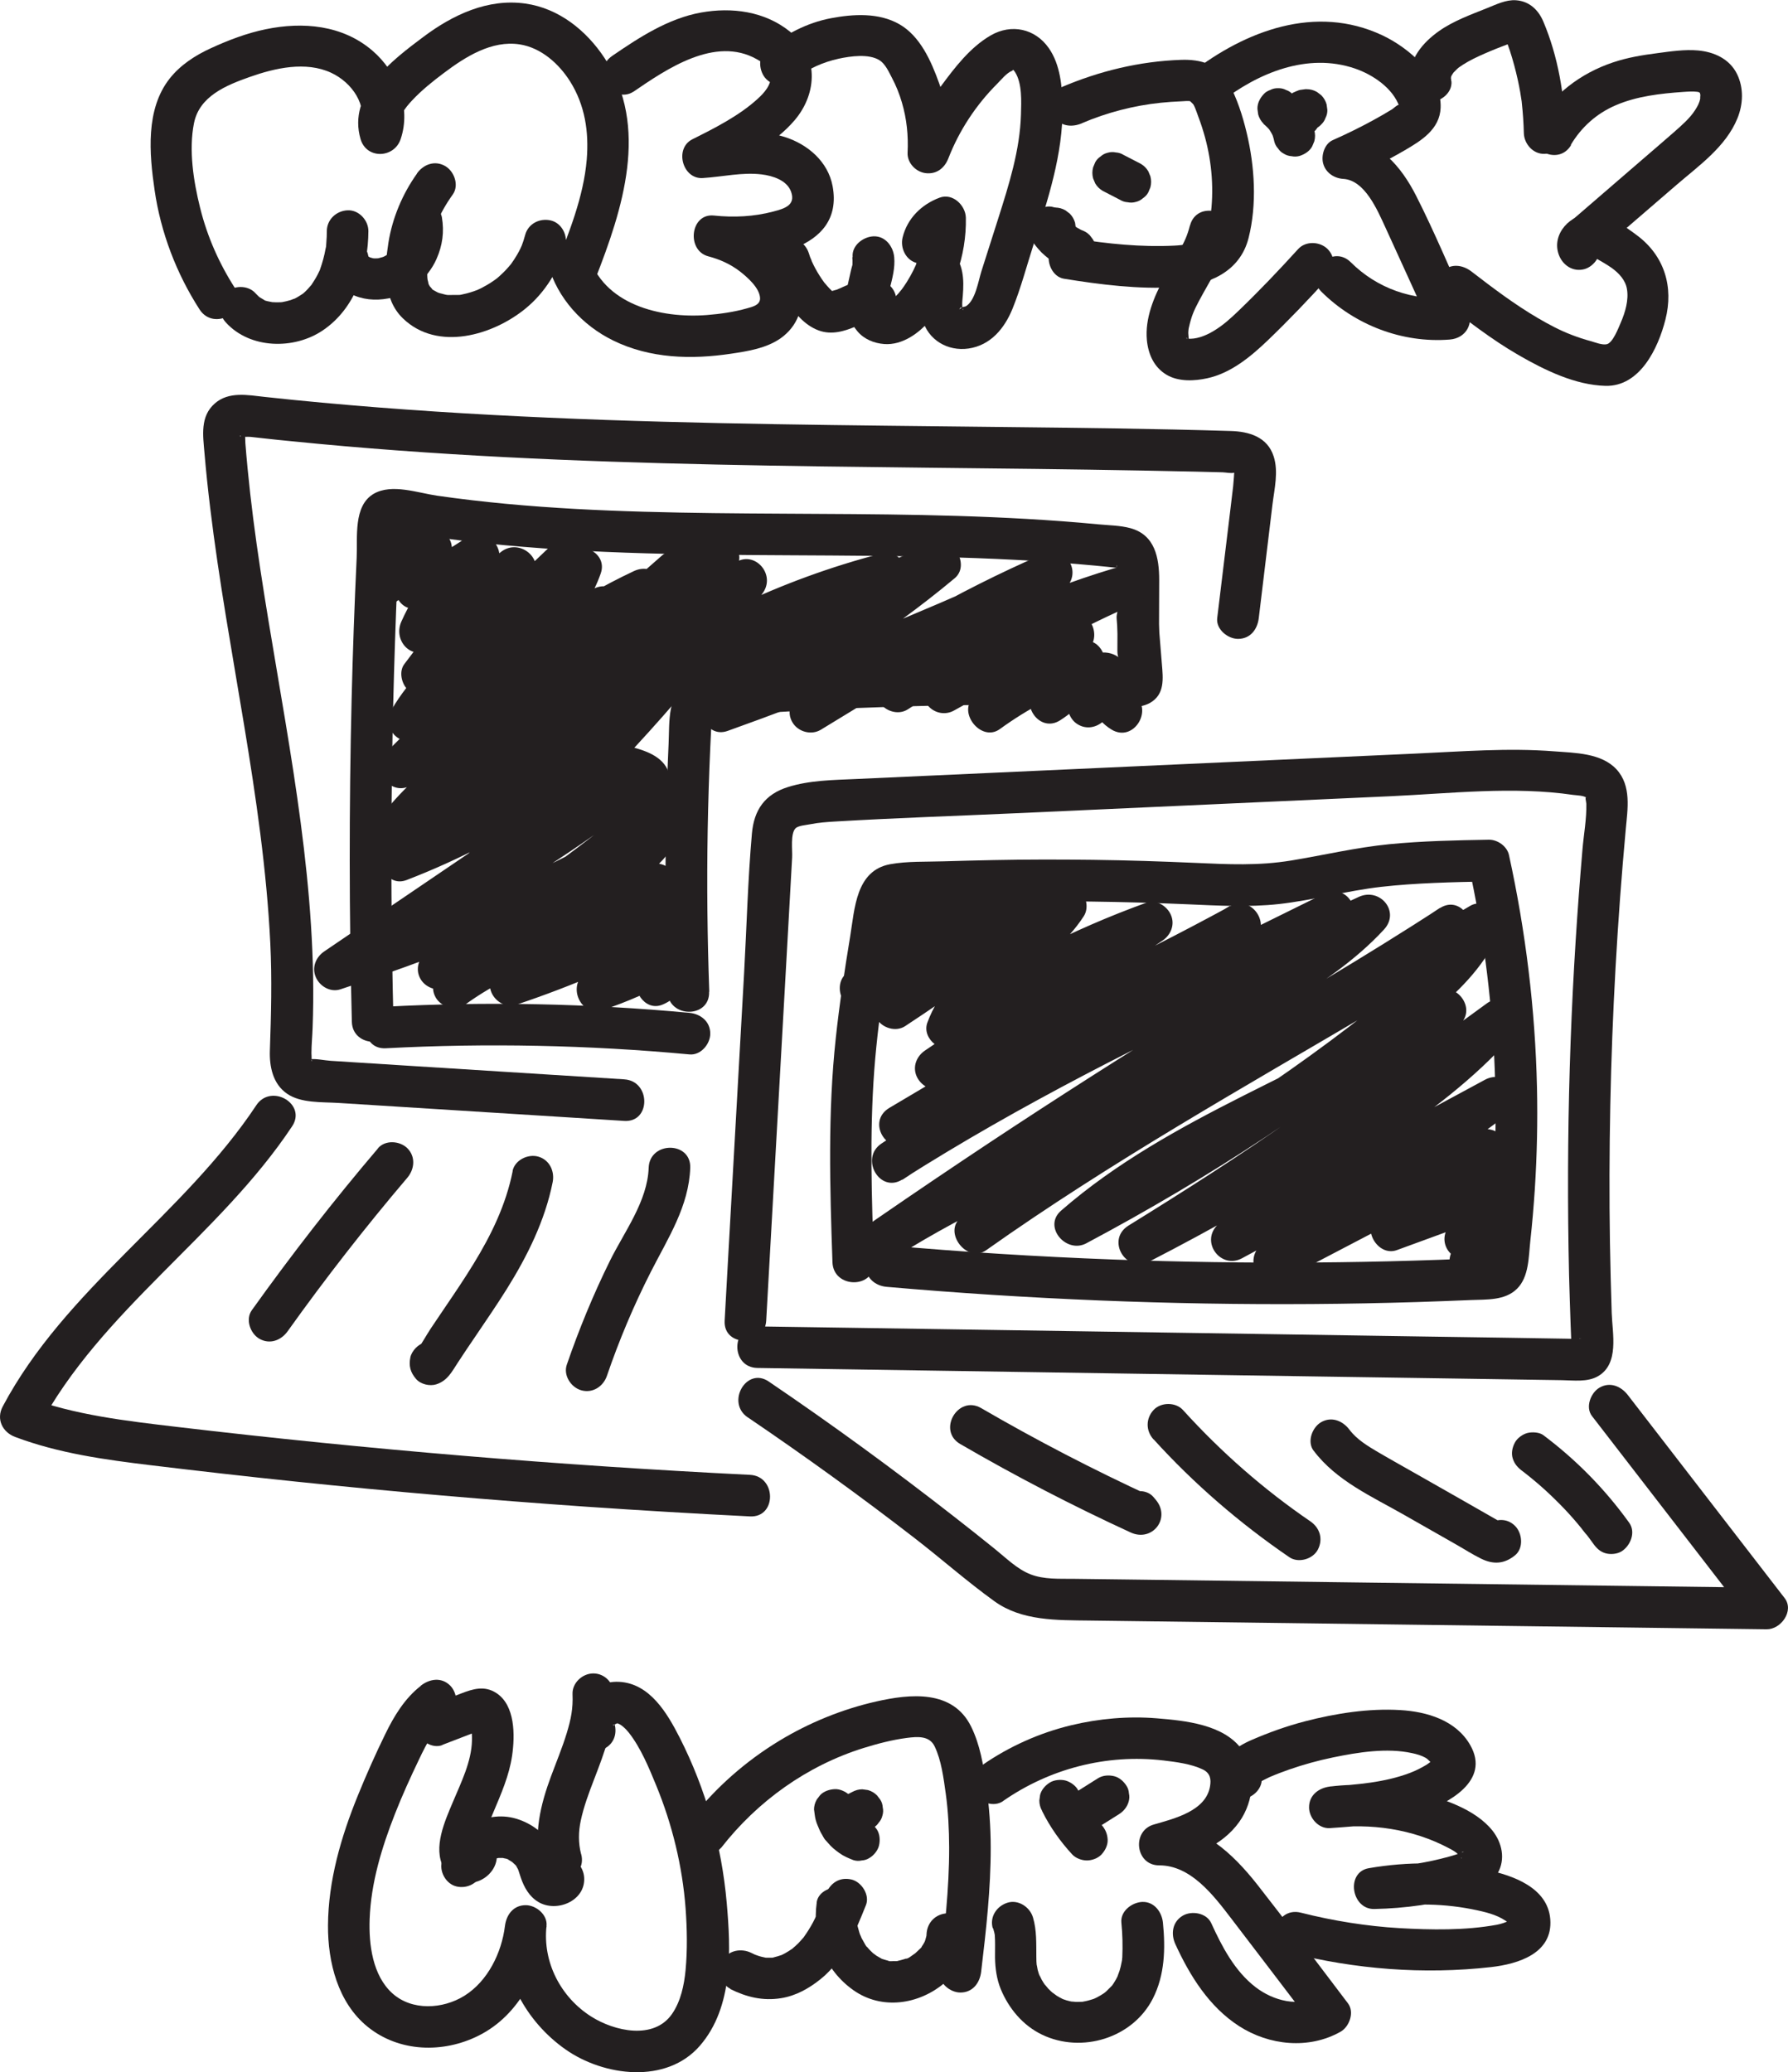 <?xml version="1.0" encoding="UTF-8"?><svg id="a" xmlns="http://www.w3.org/2000/svg" viewBox="0 0 215.11 249.29"><defs><style>.b{fill:#231f20;}</style></defs><path class="b" d="M75.13,129.85l-25.89-1.63-6.47-.41-2.99-.19c-.76-.05-1.74-.28-2.48-.19,.41-.05,.15,.59,.19-.06,.01-.21-.02-.45-.02-.68,0-1.01,.11-2.03,.14-3.04,.08-2.05,.09-4.11,.06-6.16-.29-16.52-3.89-32.73-6.35-49-.61-4.02-1.14-8.05-1.53-12.1-.1-1.03-.19-2.05-.27-3.08,0-.13-.03-1.35-.09-1.37,.02,0-.42,.42-.42,.43-.07,.33-.31-.07,.04,.11,.21,.12,.84,.05,1.1,.08,.57,.06,1.15,.13,1.72,.19,1.06,.12,2.13,.23,3.19,.33,8.51,.86,17.05,1.47,25.59,1.91,17.02,.88,34.06,1.09,51.1,1.28,8.57,.09,17.13,.18,25.7,.34,2.14,.04,4.28,.08,6.42,.13,1.07,.03,2.14,.05,3.21,.08,.39,.01,1.05,.16,1.42,.04-.15,.05,.25,0,.25,0,.02-.03-.17-.52-.27-.48,.07-.02-.1,1.95-.12,2.1l-.38,3.18-.77,6.35-.77,6.35c-.16,1.34,1.27,2.5,2.5,2.5,1.49,0,2.34-1.15,2.5-2.5l1.65-13.68c.23-1.88,.74-3.93,.14-5.78-.75-2.34-2.96-2.99-5.18-3.05-9.14-.28-18.28-.38-27.42-.48-18.19-.21-36.4-.32-54.58-1.12-9.12-.4-18.23-.97-27.32-1.81-2.29-.21-4.59-.44-6.88-.69-2.02-.22-4.33-.69-6.01,.79-1.78,1.56-1.42,3.84-1.24,5.95s.42,4.43,.69,6.63c2.11,17.49,6.36,34.72,7.23,52.35,.21,4.31,.1,8.58-.05,12.89-.07,1.94,.35,4.02,2.04,5.2s4.21,1,6.25,1.13l27.38,1.72,6.97,.44c3.21,.2,3.2-4.8,0-5h0Z"/><path class="b" d="M92.18,158.88l2.51-44.78,.61-10.95c.05-.88-.23-2.86,.41-3.5,.34-.34,1.3-.39,1.77-.49,1-.2,2.01-.27,3.02-.33,7.28-.43,14.57-.67,21.85-1l44.92-2.04c7.24-.33,14.78-1.22,21.99-.16,.44,.06,1.34,.06,1.65,.38-.3-.3-.07,.45-.06,.69,.04,1.82-.32,3.72-.47,5.53-.31,3.61-.58,7.22-.81,10.83-.52,8.21-.82,16.44-.9,24.66-.04,4.2-.03,8.39,.04,12.59,.03,2.06,.08,4.11,.15,6.17,.03,.99,.06,1.97,.1,2.96,.02,.49,.04,.99,.06,1.48,.01,.33,.03,.66,.04,.99-.01,.45,0,.46,.05,.04l.9-.9,.27,.02c-.29,0-.58,0-.87,0-.33,0-.67-.01-1-.02l-2.49-.04-4.99-.08-9.48-.14-19.46-.3-38.92-.59-21.95-.33c-3.22-.05-3.22,4.95,0,5l67.6,1.03,16.71,.25,8.48,.13,3.99,.06c1.4,.02,3.07,.26,4.34-.47,2.6-1.49,1.74-5.14,1.66-7.61-.09-2.8-.16-5.59-.21-8.39-.09-5.51-.07-11.03,.04-16.54,.22-11.1,.85-22.2,1.86-33.26,.22-2.43,.71-5.23-1.11-7.21s-5.02-1.98-7.47-2.17c-5.56-.44-11.18,.02-16.74,.27l-67.37,3.06c-2.69,.12-5.5,.15-8.09,.96-2.79,.87-4.1,2.75-4.35,5.6-.49,5.58-.63,11.21-.94,16.8l-1.87,33.34-.47,8.46c-.18,3.21,4.82,3.2,5,0h0Z"/><path class="b" d="M89.96,170.51c6.85,4.65,13.56,9.49,20.11,14.56,3.21,2.48,6.28,5.2,9.57,7.57s7.47,2.27,11.49,2.32l52.03,.67,29.38,.38c1.72,.02,3.35-2.22,2.16-3.76l-18.85-24.41c-.82-1.07-2.15-1.64-3.42-.9-1.05,.61-1.73,2.35-.9,3.42l18.85,24.41,2.16-3.76-51.29-.66-25.64-.33-6.47-.08c-1.7-.02-3.54,.09-5.16-.54s-2.97-1.99-4.3-3.06c-1.6-1.29-3.21-2.57-4.83-3.83-7.27-5.68-14.73-11.13-22.37-16.31-2.67-1.81-5.17,2.52-2.52,4.32h0Z"/><path class="b" d="M28.3,34.71c-1.94-3.01-3.37-6.25-4.23-9.73-.79-3.17-1.38-6.93-.73-10.17s3.87-4.55,6.7-5.55c3.03-1.07,6.74-1.93,9.81-.5,2.48,1.16,4.44,3.9,3.51,6.65h4.82c-.38-1.29,.56-2.43,1.4-3.33,1.15-1.23,2.5-2.31,3.85-3.32,2.55-1.92,5.73-3.94,9.09-3.42,2.58,.4,4.72,2.32,6.07,4.46,1.79,2.86,2.27,6.06,2,9.38-.38,4.53-2.17,8.89-3.81,13.08-.49,1.26,.54,2.74,1.75,3.08,1.42,.39,2.58-.48,3.08-1.75,3.29-8.39,6.57-18.35,1.12-26.61-2.19-3.32-5.5-5.98-9.52-6.55-4.53-.64-8.73,1.35-12.28,4.01-3.78,2.83-9.14,6.87-7.55,12.3,.72,2.44,4.04,2.31,4.82,0,1.3-3.85-.41-8.08-3.4-10.65-3.59-3.08-8.35-3.5-12.84-2.57-2.28,.47-4.48,1.31-6.59,2.28-1.88,.86-3.66,2.01-4.95,3.64-2.93,3.7-2.46,9.06-1.82,13.44,.74,5.09,2.62,10.02,5.41,14.35,1.74,2.7,6.07,.19,4.32-2.52h0Z"/><path class="b" d="M27.17,38.79c2.91,3.21,8.23,3.3,11.69,.94,3.88-2.64,5.44-7.4,5.46-11.93,0-1.31-1.15-2.56-2.5-2.5s-2.49,1.1-2.5,2.5c0,.46-.02,.93-.06,1.39-.02,.19-.01,.41-.06,.6,.16-.61,0,.01-.03,.13-.15,.86-.38,1.68-.67,2.5-.21,.62,.23-.46-.05,.13-.08,.18-.17,.36-.26,.53-.21,.41-.46,.78-.71,1.17-.28,.43,.29-.31-.09,.11-.13,.15-.26,.29-.39,.44s-.28,.28-.42,.41c-.09,.08-.18,.16-.28,.24,.26-.2,.31-.24,.16-.13-.32,.2-.62,.41-.96,.58l-.16,.08c-.25,.11-.21,.1,.12-.05-.12,0-.37,.14-.49,.17-.36,.11-.72,.19-1.09,.26-.19,.03-.11,.02,.24-.03-.11,.01-.23,.02-.34,.03-.17,.01-.34,.01-.51,.01s-.34-.02-.51-.02c-.54-.02,.48,.11,0,0-.12-.03-1.1-.18-1.12-.32,.02,.08,.51,.25,0-.03-.15-.08-.28-.17-.43-.26-.45-.25,.32,.32-.02-.01-.16-.16-.33-.31-.48-.48-.88-.97-2.65-.96-3.54,0-.95,1.04-.94,2.5,0,3.54h0Z"/><path class="b" d="M39.48,31.96c.22,1.44,1.38,2.74,2.65,3.37,1.46,.73,3,.87,4.59,.57,2.48-.47,4.78-2.44,5.79-4.73,.73-1.65,.95-3.27,.65-5.05-.1-.58-.66-1.21-1.15-1.49-.54-.31-1.33-.45-1.93-.25-1.4,.45-1.98,1.69-1.75,3.08,.01,.08,.03,.16,.04,.24l-.09-.66c.05,.44,.05,.88,0,1.32l.09-.66c-.04,.32-.11,.63-.2,.94-.04,.14-.09,.27-.14,.4-.07,.18-.03,.08,.14-.32-.03,.07-.07,.15-.1,.22-.14,.29-.32,.56-.5,.84-.23,.36,.4-.46,.1-.12-.11,.12-.21,.25-.32,.36-.2,.21-.41,.39-.63,.57,.61-.53,.19-.15,.02-.04-.14,.09-.27,.17-.42,.25-.1,.06-.22,.1-.32,.16,.41-.17,.5-.21,.26-.11-.08,.03-.15,.06-.23,.08-.31,.1-.62,.17-.94,.21l.66-.09c-.4,.05-.79,.05-1.18,0l.66,.09c-.28-.04-.54-.12-.81-.2-.4-.12,.61,.31,.06,.01-.12-.06-.22-.15-.34-.21-.16-.11-.06-.04,.28,.22-.06-.05-.11-.1-.16-.15-.05-.05-.1-.11-.15-.16,.26,.35,.34,.45,.23,.29-.03-.05-.06-.09-.08-.14-.11-.23-.07-.13,.12,.3-.02-.14-.08-.29-.1-.44-.09-.58-.67-1.21-1.15-1.49-.54-.31-1.33-.45-1.93-.25s-1.19,.57-1.49,1.15c-.33,.63-.36,1.22-.25,1.93h0Z"/><path class="b" d="M50.17,20.88c-1.75,2.45-2.97,5.35-3.44,8.32s-.7,6.74,1.74,9.1c4.17,4.03,10.86,2.03,14.79-1.21,2.31-1.9,3.99-4.6,4.75-7.49,.33-1.26-.42-2.77-1.75-3.08s-2.72,.39-3.08,1.75c-.12,.46-.27,.91-.44,1.36,.14-.37-.07,.16-.13,.27-.12,.25-.25,.49-.39,.73-.24,.41-.5,.81-.78,1.19-.17,.23,0,0,.03-.04-.1,.12-.2,.24-.31,.36-.18,.21-.37,.41-.57,.61-.17,.17-.34,.33-.52,.49-.09,.08-.18,.16-.27,.23,0,0-.31,.26-.12,.1s-.11,.08-.13,.09c-.1,.07-.19,.14-.29,.2-.23,.16-.46,.3-.7,.44-.41,.24-.83,.46-1.27,.65,.36-.16-.17,.05-.29,.09-.26,.09-.53,.17-.79,.24-.23,.06-.45,.11-.68,.16-.11,.02-.21,.04-.32,.06,.05,0,.4-.01,.12-.02-.48-.01-.96,.02-1.44,.01-.11,0-.48-.08,0,.01-.11-.02-.22-.03-.32-.06-.21-.05-.42-.1-.63-.16-.1-.03-.2-.07-.3-.1,.03,.01,.36,.18,.11,.05-.22-.11-.42-.23-.64-.35-.37-.21,.13,.2-.13-.12-.12-.15-.36-.47-.14-.12-.11-.17-.24-.35-.31-.55,.08,.22-.11-.57-.09-.43-.05-.3-.05-1.05-.04-1.52,0-.29,.02-.57,.05-.86,.01-.14,.02-.28,.04-.43,0-.05,.06-.44,.02-.19,.4-2.78,1.35-5.01,2.96-7.26,.79-1.1,.19-2.78-.9-3.42-1.26-.73-2.63-.21-3.42,.9h0Z"/><path class="b" d="M76.17,11.06c4.03-2.76,9.86-6.76,14.87-3.94,.73,.41,1.64,1.01,1.7,1.92,.08,1.17-.81,2.15-1.61,2.87-2.23,2.03-5.16,3.51-7.84,4.85-2.18,1.1-1.19,4.82,1.26,4.66s4.74-.72,7.07-.44c1.32,.16,3.05,.69,3.55,2.08,.59,1.64-.81,2.04-2.14,2.39-2.35,.62-4.74,.73-7.15,.48-2.84-.29-3.33,4.21-.66,4.91,1.37,.36,2.65,.93,3.78,1.8,.88,.68,2.39,1.99,2.44,3.22,.04,.83-.9,1.05-1.59,1.24-1.55,.44-3.19,.67-4.8,.8-5.57,.43-12.55-1.23-14.28-7.34-.88-3.09-5.7-1.78-4.82,1.33,1.13,4,4.12,7.27,7.83,9.08,4.44,2.17,9.38,2.3,14.19,1.58,2.02-.3,4.23-.65,5.94-1.85,2.02-1.42,2.93-3.77,2.35-6.18-1.05-4.35-5.63-7.43-9.71-8.51l-.66,4.91c5.57,.57,15.74-.66,14.28-8.52-.55-2.96-2.99-5.04-5.76-5.92-3.23-1.03-6.57-.29-9.85-.08l1.26,4.66c3.37-1.69,7.34-3.7,9.81-6.63,2.76-3.28,2.85-7.85-.62-10.65-3.02-2.42-6.95-2.94-10.68-2.27-3.94,.71-7.43,2.99-10.67,5.21-1.11,.76-1.61,2.2-.9,3.42,.65,1.1,2.3,1.66,3.42,.9h0Z"/><path class="b" d="M95.72,9.47c1.5-1.21,3.31-2,5.19-2.41,1.39-.3,3.63-.63,4.92,.2,.69,.45,1.11,1.4,1.48,2.11,.5,.94,.89,1.92,1.19,2.94,.59,1.99,.79,3.99,.69,6.06-.06,1.23,1,2.32,2.17,2.46,1.31,.16,2.28-.6,2.74-1.79,1.3-3.34,3.32-6.41,5.85-8.94,.5-.5,1.14-1.32,1.82-1.59,.02,0,.17-.13,.12-.13,0,0,.16,.18,.24,.31,.86,1.38,.74,3.52,.7,5.07-.12,4.3-1.45,8.47-2.74,12.54-.67,2.12-1.35,4.23-2.02,6.34-.37,1.16-.72,3.54-1.89,4.22-.02,0-.43,.1-.47,.14-.59,.49-.07-.08-.12-.01,.05-.07,.36,.25,.28,.3-.04,.03-.09-.3-.1-.44-.03-.41,.02-.83,.06-1.24,.17-2.06,.08-3.81-1.31-5.47-.87-1.04-2.64-.9-3.54,0-1.03,1.03-.87,2.5,0,3.54-.2-.24-.05,.16-.05,.22,.02,.47-.04,.94-.07,1.4-.09,1.03-.15,2.08,.11,3.1,.66,2.5,3.05,3.89,5.55,3.53,2.66-.39,4.33-2.42,5.29-4.78,1.01-2.49,1.7-5.13,2.52-7.69,1.72-5.38,3.57-10.9,3.5-16.61-.03-2.36-.25-5.06-1.65-7.06-1.64-2.35-4.5-2.97-6.99-1.53s-4.35,3.9-5.97,6.09-2.94,4.77-3.95,7.39l4.91,.66c.14-2.83-.24-5.73-1.2-8.4s-2.28-5.65-4.77-7.08-5.58-1.23-8.23-.73c-2.91,.55-5.52,1.94-7.8,3.78-1.05,.85-.88,2.65,0,3.54,1.04,1.04,2.48,.85,3.54,0h0Z"/><path class="b" d="M102.54,30.95c.02,.26,.04,.52,.02,.78,0,.11-.01,.22-.03,.33,0-.05,.08-.38,0-.11-.15,.5-.25,1.04-.37,1.55-.24,.98-.43,2.01-.33,3.02,.13,1.25,.49,2.34,1.31,3.32s2.03,1.46,3.25,1.55c2.18,.16,4.25-1.34,5.55-2.95,1.37-1.69,2.4-3.51,3.16-5.55s1.15-4.44,1.1-6.7c-.04-1.5-1.59-3-3.16-2.41-2.17,.81-3.89,2.49-4.45,4.79-.31,1.27,.4,2.77,1.75,3.08s2.74-.39,3.08-1.75c.03-.14,.09-.28,.12-.43,.06-.27-.25,.41,0,.03,.08-.12,.16-.25,.22-.38,.13-.27-.39,.4-.01,.01,.08-.09,.16-.17,.25-.25,.07-.07,.44-.29,.15-.14-.33,.17,.12-.06,.19-.1,.14-.08,.65-.26,.05-.04l-3.16-2.41c.01,.55,0,1.1-.04,1.64-.01,.2,0,.42-.06,.61,.17-.63-.04,.22-.06,.35-.17,.94-.43,1.87-.76,2.77-.05,.13-.1,.26-.15,.38,.12-.28,.13-.29,.01-.03-.09,.19-.17,.37-.26,.56-.24,.49-.51,.97-.8,1.43-.11,.17-.22,.35-.34,.52-.06,.09-.58,.8-.22,.32-.28,.36-.58,.71-.91,1.02-.06,.06-.62,.48-.34,.3s-.33,.18-.38,.22c-.25,.12-.22,.12,.1-.02-.11,.04-.22,.08-.34,.11-.22,.05-.23,.06,0,.02,.22-.02,.22-.02,0,0-.28-.01-.23,0,.16,.04-.26-.08-.22-.05,.11,.08-.1-.05-.2-.11-.29-.18,.27,.22,.34,.26,.21,.13-.13-.14-.08-.07,.15,.21-.06-.09-.11-.18-.16-.27,.14,.36,.16,.41,.07,.16-.03-.1-.06-.21-.08-.31-.15-.5,0,.54,0,0,0-.22,0-.45,0-.67,0-.49-.11,.55,.02-.1,.05-.26,.11-.52,.18-.78,.31-1.23,.65-2.49,.53-3.77s-1.06-2.56-2.5-2.5c-1.25,.06-2.63,1.11-2.5,2.5h0Z"/><path class="b" d="M106.02,33.8c-1.55-.42-2.97,0-4.38,.62-.24,.1-.47,.21-.71,.32-.11,.05-.22,.09-.32,.14,.63-.33,.26-.11,.08-.04-.23,.08-.48,.12-.71,.21-.27,.11,.63-.02,.22-.03-.1,0-.29-.03-.38,0,.14-.03,.63,.13,.22,0-.25-.08,.48,.24,.1,.02-.45-.25,.33,.33-.01,0-.12-.12-.24-.23-.35-.35-.2-.21-.39-.44-.58-.66-.4-.46,.31,.44-.05-.06-.1-.15-.21-.29-.31-.44-.35-.52-.67-1.06-.95-1.62-.07-.13-.13-.27-.19-.4-.05-.11-.1-.22-.15-.33l.11,.27c.01-.08-.16-.42-.19-.5-.06-.17-.12-.34-.17-.51-.4-1.24-1.75-2.17-3.08-1.75-1.24,.4-2.18,1.74-1.75,3.08,.48,1.5,1.15,2.97,2.04,4.28,1.02,1.5,2.22,3.05,3.97,3.7,1.59,.59,3.17,.09,4.64-.55,.26-.11,.52-.23,.78-.35,.4-.18-.43,.16-.14,.06,.13-.05,.26-.1,.39-.15s.26-.08,.39-.12c.1-.03,.6-.12,.12-.04s.03,.04,.12,.02c.2,0,.09,0-.34-.06,.09,.02,.17,.04,.26,.06,1.26,.34,2.77-.42,3.08-1.75s-.39-2.71-1.75-3.08h0Z"/><path class="b" d="M130.17,14.82c2.99-1.28,6.26-2.13,9.5-2.46,.81-.08,1.62-.14,2.43-.17,.37-.01,.81-.08,1.18,0,.48,.09,.02-.02,0-.05,.43,.47,.67,1.32,.89,1.91,.31,.81,.57,1.63,.8,2.46,.85,3.12,1.1,6.45,.64,9.66-.09,.61-.18,1.31-.45,1.86-.18,.36-.44,.58-.75,.76-.88,.54-2.06,.71-3.14,.76-3.96,.2-8.04-.22-11.95-.85-1.33-.21-2.69,.34-3.08,1.75-.33,1.19,.41,2.86,1.75,3.08,4.39,.71,8.98,1.29,13.43,1.02,3.89-.23,7.74-1.77,8.79-5.91,1.03-4.06,.74-8.65-.23-12.68-.49-2.05-1.18-4.22-2.22-6.06-1.23-2.18-3.28-2.78-5.66-2.7-5.02,.17-9.85,1.35-14.45,3.31-1.24,.53-1.52,2.36-.9,3.42,.75,1.28,2.17,1.43,3.42,.9h0Z"/><path class="b" d="M132.66,22.96l2.07,1.07c.29,.18,.6,.28,.93,.3,.33,.07,.66,.06,1-.04,.33-.08,.61-.23,.85-.45,.27-.18,.49-.41,.64-.7l.25-.6c.12-.44,.12-.89,0-1.33l-.25-.6c-.22-.38-.52-.67-.9-.9l-2.07-1.07c-.29-.18-.6-.28-.93-.3-.33-.07-.66-.06-1,.04-.33,.08-.61,.23-.85,.45-.27,.18-.49,.41-.64,.7l-.25,.6c-.12,.44-.12,.89,0,1.33l.25,.6c.22,.38,.52,.67,.9,.9h0Z"/><path class="b" d="M126.93,24.97h-.35c-.34-.01-.67,.06-.96,.22-.31,.1-.58,.27-.8,.52-.24,.23-.42,.49-.52,.8-.16,.3-.23,.62-.22,.96l.09,.66c.12,.42,.33,.79,.64,1.1l.51,.39c.39,.23,.81,.34,1.26,.34h.35c.34,.01,.67-.06,.96-.22,.31-.1,.58-.27,.8-.52,.24-.23,.42-.49,.52-.8,.16-.3,.23-.62,.22-.96l-.09-.66c-.12-.42-.33-.79-.64-1.1l-.51-.39c-.39-.23-.81-.34-1.26-.34h0Z"/><path class="b" d="M123.93,28.61c.29,.48,.64,.94,1.01,1.37,.24,.28,.5,.54,.79,.78,.43,.36,.88,.71,1.37,1s1.02,.51,1.55,.71c.33,.1,.66,.12,1,.04,.33-.02,.64-.11,.93-.3,.29-.16,.53-.37,.7-.64,.22-.24,.37-.52,.45-.85,.15-.64,.11-1.36-.25-1.93l-.39-.51c-.31-.31-.68-.52-1.1-.64-.06-.02-.12-.05-.19-.08l.6,.25c-.51-.22-.99-.5-1.43-.84l.51,.39c-.44-.34-.83-.73-1.17-1.17l.39,.51c-.15-.2-.3-.41-.43-.62-.33-.54-.88-.98-1.49-1.15-.33-.1-.66-.12-1-.04-.33,.02-.64,.11-.93,.3-.53,.34-1,.86-1.15,1.49s-.1,1.34,.25,1.93h0Z"/><path class="b" d="M146.85,12.28c4.53-3.52,10.45-5.98,16.15-4.04,2.15,.73,4.6,2.37,5.36,4.61-.11-.33,.21-.25-.1-.23-.18,0-.61,.42-.77,.52-.72,.44-1.45,.87-2.19,1.27-1.62,.89-3.27,1.7-4.96,2.45-1,.44-1.42,1.85-1.15,2.82,.3,1.1,1.31,1.77,2.41,1.84,2.61,.15,4.12,3.78,5.07,5.83,1.88,4.08,3.72,8.17,5.58,12.25l2.16-3.76c-4.44,.35-8.73-1.13-11.9-4.29-2.28-2.27-5.82,1.26-3.54,3.54,4.04,4.02,9.74,6.21,15.44,5.76,2-.16,2.97-1.98,2.16-3.76-2.05-4.5-3.95-9.11-6.19-13.52-1.8-3.55-4.53-6.79-8.78-7.03l1.26,4.66c2.11-.93,4.17-1.97,6.16-3.13s4.19-2.52,4.3-5.1c.16-3.85-3.88-7.26-7.05-8.74-7.98-3.73-16.42-.55-22.96,4.53-1.07,.83-.87,2.66,0,3.54,1.05,1.05,2.47,.83,3.54,0h0Z"/><path class="b" d="M143.16,27.12c-.34,1.29-.61,1.84-1.27,3.06-.59,1.1-1.25,2.16-1.84,3.26-1.22,2.26-2.32,4.87-2.07,7.49,.17,1.7,.85,3.25,2.37,4.16,1.44,.85,3.35,.76,4.92,.41,2.83-.62,5.21-2.6,7.25-4.55,2.49-2.39,4.88-4.89,7.2-7.45,.91-1,.99-2.55,0-3.54-.92-.92-2.63-1-3.54,0-2.29,2.52-4.64,4.99-7.09,7.35-1.04,1-1.9,1.79-3.07,2.5-1.04,.63-2.19,1.03-3.14,.93-.28-.03-.14-.2,.03,.05,.28,.43,.13,.2,.05-.16,.1,.46,0-.44,0-.56,0-.17,.02-.35,.04-.52-.04,.24-.03,.21,.02-.1,.32-1.42,.59-2.04,1.23-3.25,1.35-2.54,2.98-4.93,3.74-7.75,.83-3.11-3.99-4.44-4.82-1.33h0Z"/><path class="b" d="M152,14.9c.33,.27,.63,.57,.89,.91l-.39-.51c.29,.38,.53,.79,.72,1.23l-.25-.6c.15,.35,.26,.71,.33,1.07,.08,.33,.23,.61,.45,.85,.18,.27,.41,.49,.7,.64,.29,.18,.6,.28,.93,.3,.33,.07,.66,.06,1-.04,.6-.2,1.19-.57,1.49-1.15l.25-.6c.12-.44,.12-.89,0-1.33-.06-.32-.15-.63-.27-.93-.19-.49-.4-.99-.67-1.45s-.59-.86-.93-1.25c-.22-.25-.46-.48-.72-.69-.23-.24-.49-.42-.8-.52-.3-.16-.62-.23-.96-.22-.34-.01-.67,.06-.96,.22-.31,.1-.58,.27-.8,.52-.44,.48-.76,1.1-.73,1.77l.09,.66c.12,.42,.33,.79,.64,1.1h0Z"/><path class="b" d="M159.01,13.9s0-.09,0-.13l-.09,.66c0-.05,.02-.11,.04-.16l-.25,.6c.02-.05,.05-.1,.08-.14l-.39,.51s.08-.09,.13-.13l-.51,.39s.09-.06,.14-.08l-.6,.25s.1-.04,.16-.04l-.66,.09s.09,0,.13,0c.34,.01,.67-.06,.96-.22,.31-.1,.58-.27,.8-.52,.24-.23,.42-.49,.52-.8,.16-.3,.23-.62,.22-.96l-.09-.66c-.12-.42-.33-.79-.64-1.1l-.51-.39c-.39-.23-.81-.34-1.26-.34-.03,0-.05,0-.08,0h-.06l-.66,.09s-.09,.02-.14,.04c-.22,.09-.45,.17-.66,.28-.02,.01-.04,.02-.06,.03-.2,.13-.38,.28-.56,.43-.02,.02-.04,.03-.05,.05s-.03,.04-.05,.05c-.15,.18-.3,.36-.43,.56-.01,.02-.03,.04-.04,.06-.11,.21-.19,.43-.28,.65-.02,.04-.03,.09-.04,.14-.03,.22-.09,.48-.09,.73,0,.03,0,.05,0,.08-.01,.34,.06,.67,.22,.96,.1,.31,.27,.58,.52,.8,.23,.24,.49,.42,.8,.52,.3,.16,.62,.23,.96,.22l.66-.09c.42-.12,.79-.33,1.1-.64l.39-.51c.23-.39,.34-.81,.34-1.26h0Z"/><path class="b" d="M174.59,9.74c-.01-.12-.02-.25-.02-.37,.02-.29,0-.24-.04,.13-.04-.05,.11-.49,.14-.51-.14,.32-.15,.36-.03,.11l.09-.16c.06-.1,.13-.21,.2-.3-.2,.26-.22,.28-.04,.07,.14-.13,.27-.28,.41-.41,.1-.09,.19-.17,.3-.26-.22,.17-.26,.19-.11,.09,.36-.25,.72-.49,1.1-.7,.84-.48,1.98-.97,2.69-1.27,.25-.11,.97-.4,1.42-.57,.29-.11,.58-.22,.87-.33,.16-.06,.69-.15,.8-.28-.31,.05-.61,0-.9-.17l-.51-.5c.07,.11,.13,.22,.19,.34-.13-.32-.14-.32-.01,0,.16,.49,.35,.96,.51,1.45,.37,1.14,.68,2.29,.94,3.46,.11,.5,.21,1,.3,1.51,.06,.34,.11,.67,.16,1.01,.12,.83-.05-.48,.04,.35,.13,1.19,.21,2.38,.24,3.58,.03,1.31,1.13,2.56,2.5,2.5s2.53-1.1,2.5-2.5c-.09-4.52-.88-9.22-2.65-13.4-.6-1.43-1.7-2.47-3.31-2.58-1.2-.08-2.39,.52-3.47,.95-1.94,.78-4.03,1.53-5.75,2.74-1.98,1.39-3.76,3.46-3.53,6.05,.12,1.3,1.07,2.56,2.5,2.5,1.25-.06,2.62-1.11,2.5-2.5h0Z"/><path class="b" d="M188.98,17.43c1.26-2.12,3.09-3.77,5.39-4.76,2.54-1.1,5.4-1.42,8.13-1.61,.58-.04,1.16-.08,1.74-.01-.33-.04,.39,.07,.09,.01,.01,0,.31,.21,.21,.11-.06-.06-.13-.23-.02,0,0,.02,.04,.33,.05,.17,0,.1-.06,.71,0,.45-.12,.6-.32,.96-.64,1.46-.61,.96-1.58,1.8-2.47,2.59-1.25,1.1-2.51,2.17-3.77,3.26l-8.7,7.51c-1.02,.88-.91,2.63,0,3.54,1.01,1.01,2.51,.88,3.54,0l9.15-7.89c2.71-2.34,5.94-4.59,7.34-8.01,.7-1.71,.78-3.66-.04-5.34-.9-1.83-2.77-2.67-4.71-2.84-1.59-.14-3.27,.11-4.84,.32-1.82,.23-3.63,.53-5.38,1.12-3.93,1.32-7.22,3.85-9.35,7.42-1.65,2.77,2.67,5.29,4.32,2.52h0Z"/><path class="b" d="M173.5,36.22c2.95,2.28,5.9,4.59,9.13,6.46s6.88,3.64,10.51,3.74c4.15,.11,6.34-4.5,7.22-7.96,1.01-3.94-.11-7.66-3.38-10.12-1.54-1.16-3.55-2.56-5.54-2.6-2.46-.06-4.81,2.39-3.91,4.89,.46,1.27,1.7,2.12,3.08,1.75,1.23-.34,2.21-1.8,1.75-3.08,.06,.55-.11,.98-.51,1.28-.29-.04-.43,.02-.4,.18-.01,.03,.62,.36,.67,.38,.61,.35,1.22,.7,1.79,1.1,.87,.63,1.64,1.46,1.82,2.51,.24,1.34-.21,2.84-.74,4.06-.3,.7-.96,2.43-1.68,2.6-.55,.13-1.42-.23-1.93-.37-.78-.21-1.54-.46-2.29-.75-1.42-.54-2.77-1.26-4.08-2.03-2.8-1.64-5.39-3.6-7.96-5.58-1.07-.83-2.5-1.04-3.54,0-.86,.86-1.07,2.7,0,3.54h0Z"/><path class="b" d="M50.62,202.82c-1.93,1.5-3.22,3.64-4.27,5.8-1.19,2.43-2.29,4.91-3.31,7.42-2.01,4.94-3.55,10.22-3.58,15.59-.03,4.41,1.19,9.3,4.76,12.19,3.79,3.08,9.09,3.22,13.37,1.07,4.97-2.49,7.52-7.9,8.17-13.17h-5c-.64,5.86,2.56,11.52,7.27,14.83,4.61,3.24,12.14,4.22,16.18-.45s3.71-11.6,3.22-17.18c-.61-6.93-2.51-13.68-5.66-19.88-1.49-2.92-3.59-6.53-7.3-6.71s-6.63,3.58-5.04,7.06c.56,1.23,2.34,1.53,3.42,.9,1.26-.74,1.46-2.19,.9-3.42,0,0,.06,.49,.11,.59,.13,.26-.33,0,.04,.03-.09,0,.49-.18,.27-.17,.41-.02,1.11,.65,1.48,1.12,1.43,1.82,2.42,4.22,3.29,6.34,1.93,4.69,3.16,9.73,3.54,14.79,.18,2.47,.23,4.98,0,7.44-.17,1.8-.58,3.75-1.62,5.26-2.19,3.19-6.96,2.09-9.73,.33-3.68-2.33-5.86-6.56-5.38-10.9,.15-1.34-1.25-2.5-2.5-2.5-1.49,0-2.33,1.15-2.5,2.5-.4,3.23-2.06,6.64-4.88,8.4-2.59,1.61-6.3,1.84-8.67-.3s-2.84-5.85-2.73-8.92c.16-4.37,1.46-8.63,3.05-12.67,.87-2.22,1.86-4.39,2.89-6.54,.96-2.02,1.96-3.94,3.76-5.34,1.07-.83,.87-2.66,0-3.54-1.05-1.05-2.47-.83-3.54,0h0Z"/><path class="b" d="M53.21,209.92l4.08-1.57c.68-.26,1.21-.13,.03-.58-.92-.35-.85-.61-.68,.05,.13,.51,.16,1,.14,1.58-.06,2.53-1.29,5-2.27,7.33s-2.46,5.54-1.13,7.98c.76,1.4,2.43,2.12,3.97,1.66,1.63-.49,2.88-2.24,2.26-3.95-.46-1.27-1.7-2.12-3.08-1.75-1.23,.34-2.21,1.8-1.75,3.08-.11-1.26,.28-1.97,1.17-2.13,.74-.32,1.37,0,1.91,.94v.18c0-.13,0-.25,.02-.38,.01-.18,.01-.17,0,.04l.07-.32c.09-.31,.16-.63,.25-.95,.31-1.05,.71-2.07,1.14-3.07,.94-2.24,1.92-4.44,2.27-6.85s.39-6.06-1.91-7.54c-1.41-.91-2.78-.5-4.22,.06l-3.59,1.38c-1.26,.49-2.13,1.68-1.75,3.08,.33,1.2,1.81,2.23,3.08,1.75h0Z"/><path class="b" d="M58.01,225.18c.03-.11,.07-.22,.1-.32-.15,.33-.17,.38-.05,.13,.09-.15,.17-.29,.25-.44,.26-.47-.35,.36,.02-.04,.14-.15,.27-.29,.42-.43,.46-.42-.33,.16,.1-.08,.15-.09,.29-.18,.44-.26,.1-.05,.2-.1,.31-.15l-.28,.12c.02-.08,.57-.17,.65-.19,.48-.13-.53,0,0,0,.18,0,.35,0,.53,0,.51,.01-.53-.12,.11,.03,.12,.03,.52,.08,.58,.18l-.27-.12c.11,.05,.21,.1,.31,.16,.15,.08,.3,.18,.45,.28,.22,.16,.19,.14-.09-.07,.09,.08,.17,.16,.26,.24,.11,.1,.3,.25,.35,.39-.19-.25-.24-.31-.13-.15,.05,.07,.1,.15,.14,.22,.06,.1,.11,.2,.17,.31-.12-.31-.15-.37-.08-.19,.12,.38,.24,.76,.37,1.13,.4,1.15,1,2.22,2.07,2.87,2.19,1.34,5.7-.1,5.54-2.9-.07-1.3-1.1-2.56-2.5-2.5-1.29,.06-2.58,1.1-2.5,2.5,.01,.45,.1,.17,.26-.82,.1-.19,.24-.34,.41-.46,.15-.14,.32-.24,.53-.29-.26,.06-.16,.05,.28-.02-.44,.02,.59,.17,.14,.02,.2,.04,.37,.13,.51,.27,.19,.16,.2,.16,.02,0,.2,.28,.23,.3,.09,.07-.1-.2-.11-.21-.03-.02,.18,.34-.1-.31-.12-.39-.11-.35-.22-.69-.36-1.03-.84-2.05-2.42-3.54-4.5-4.3-3.89-1.43-8.17,1.1-9.33,4.94-.38,1.25,.45,2.78,1.75,3.08s2.67-.41,3.08-1.75h0Z"/><path class="b" d="M69.91,223.05c-.35-1.33-.32-2.72-.04-4.02,.36-1.69,.97-3.32,1.59-4.93,1.27-3.31,2.58-6.68,2.42-10.28-.06-1.35-1.11-2.5-2.5-2.5-1.31,0-2.56,1.14-2.5,2.5,.07,1.73-.18,2.98-.7,4.69s-1.23,3.41-1.86,5.11c-1.29,3.46-2.2,7.1-1.22,10.76,.83,3.11,5.65,1.79,4.82-1.33h0Z"/><path class="b" d="M83.99,217.79l-.78,.98,3.54,3.54c4.38-5.62,10.33-9.89,17.15-12.02,1.68-.52,3.43-.98,5.18-1.21,1.27-.16,2.73-.3,3.36,1.01,.82,1.69,1.08,3.85,1.34,5.68,.3,2.15,.4,4.33,.41,6.49,.01,5-.57,9.99-1.15,14.95-.16,1.34,1.26,2.5,2.5,2.5,1.48,0,2.34-1.15,2.5-2.5,.59-4.96,1.16-9.94,1.15-14.95,0-2.51-.19-5-.54-7.49s-.75-4.88-1.81-7.04c-2.2-4.49-7.34-3.96-11.44-3.03s-8.06,2.55-11.64,4.72c-4.04,2.45-7.65,5.62-10.56,9.34-.83,1.06-1.04,2.5,0,3.54,.87,.87,2.69,1.06,3.54,0l.78-.98c.84-1.06,1.03-2.5,0-3.54-.87-.87-2.69-1.06-3.54,0h0Z"/><path class="b" d="M87.86,239.29c1.95,.97,3.93,1.45,6.1,1.1,1.79-.28,3.38-1.18,4.77-2.3,2.79-2.25,4.16-5.68,5.45-8.9,.49-1.22-.53-2.8-1.75-3.08-1.45-.33-2.55,.44-3.08,1.75-.13,.34-.27,.67-.41,1.01-.06,.13-.11,.27-.17,.4,.19-.46,0,.01-.05,.1-.28,.63-.57,1.25-.89,1.86s-.72,1.24-1.14,1.83c-.13,.19-.16,.18,0,0-.11,.13-.22,.26-.34,.39-.22,.25-.46,.49-.71,.71-.1,.09-.21,.17-.3,.26-.21,.2,.34-.22-.05,.04-.28,.18-.55,.37-.85,.53-.12,.06-.24,.12-.35,.18-.55,.28,.29-.08-.04,.02-.32,.1-.62,.21-.94,.28-.06,.02-.13,.03-.19,.04-.19,.03-.13,.03,.18-.02-.03,.04-.34,.03-.39,.03-.16,0-.33,0-.49,0-.22,0-.41-.05-.08,0-.37-.07-.74-.16-1.09-.29-.14-.05-.29-.1-.43-.16,.48,.2-.19-.11-.23-.13-1.17-.58-2.76-.35-3.42,.9-.6,1.13-.35,2.8,.9,3.42h0Z"/><path class="b" d="M98.26,228.87c-.57,4.11,.97,8.12,4.4,10.55s7.89,1.73,10.95-.85c1.74-1.47,2.75-3.63,2.86-5.89,.06-1.31-1.19-2.56-2.5-2.5-1.41,.06-2.43,1.1-2.5,2.5,0,.12-.01,.23-.02,.35,.06-.38,.06-.43,.01-.16-.04,.16-.08,.33-.13,.49-.03,.11-.07,.21-.11,.32,.15-.34,.16-.38,.05-.13-.08,.15-.16,.3-.25,.44-.06,.1-.12,.19-.19,.28-.16,.22-.13,.19,.08-.1-.01,.11-.26,.3-.34,.38-.16,.17-.33,.31-.5,.47-.39,.36,.38-.23-.05,.03-.23,.14-.78,.63-1.06,.6,.33-.13,.37-.15,.11-.05-.11,.04-.22,.08-.33,.11-.17,.05-.33,.1-.5,.14-.11,.03-.23,.05-.34,.07-.28,.04-.23,.04,.15-.02-.02,.05-.43,.03-.52,.03-.1,0-.63,.05-.69-.03,.38,.06,.43,.06,.15,.01-.09-.02-.17-.04-.25-.06-.2-.05-.4-.12-.6-.18-.47-.14,.41,.25-.14-.07-.18-.1-.36-.2-.54-.31-.07-.04-.6-.47-.32-.21s-.23-.22-.28-.27c-.15-.14-.29-.29-.43-.45-.06-.07-.12-.13-.17-.2-.17-.21-.15-.18,.06,.08-.14-.08-.26-.39-.35-.52-.11-.18-.21-.36-.31-.55-.04-.08-.29-.72-.17-.36s-.1-.31-.12-.38c-.06-.2-.12-.4-.17-.61-.04-.17-.15-.45-.12-.62,.05,.37,.05,.41,.02,.13,0-.09-.01-.18-.02-.27-.01-.21-.01-.42,0-.63,0-.15,.09-.97,0-.23,.18-1.29-.31-2.75-1.75-3.08-1.18-.27-2.88,.36-3.08,1.75h0Z"/><path class="b" d="M97.94,217.72c.06,.41,.09,.83,.2,1.24s.28,.77,.44,1.15c.25,.59,.62,1.08,1.02,1.58s.87,.87,1.38,1.24,1.1,.62,1.69,.85c.33,.1,.66,.12,1,.04,.33-.02,.64-.11,.93-.3,.52-.3,1.01-.9,1.15-1.49,.15-.64,.11-1.36-.25-1.93l-.39-.51c-.31-.31-.68-.52-1.1-.64-.07-.02-.13-.05-.2-.08l.6,.25c-.34-.15-.66-.34-.96-.56l.51,.39c-.31-.24-.58-.52-.83-.82l.39,.51c-.25-.32-.46-.67-.62-1.05l.25,.6c-.14-.34-.24-.7-.3-1.07l.09,.66v-.05c0-.34-.07-.67-.22-.96-.1-.31-.27-.58-.52-.8-.43-.43-1.15-.76-1.77-.73s-1.32,.24-1.77,.73l-.39,.51c-.23,.39-.34,.81-.34,1.26h0Z"/><path class="b" d="M103,221.54c.36-.46,.77-.87,1.24-1.23l-.51,.39c.4-.31,.82-.57,1.28-.78,.29-.16,.53-.37,.7-.64,.22-.24,.37-.52,.45-.85,.1-.33,.12-.66,.04-1-.02-.33-.11-.64-.3-.93l-.39-.51c-.31-.31-.68-.52-1.1-.64l-.66-.09c-.45,0-.87,.12-1.26,.34-.68,.32-1.27,.77-1.87,1.24-.43,.34-.82,.74-1.15,1.17-.24,.23-.42,.49-.52,.8-.16,.3-.23,.62-.22,.96-.01,.34,.06,.67,.22,.96,.1,.31,.27,.58,.52,.8,.48,.44,1.1,.76,1.77,.73l.66-.09c.42-.12,.79-.33,1.1-.64h0Z"/><path class="b" d="M120.68,216.67c5.62-3.91,12.47-5.68,19.29-4.88,1.52,.18,3.32,.41,4.71,1.07,.93,.44,1.04,1.18,.9,2.02-.48,3-4.33,3.91-6.78,4.62-2.68,.78-2.2,4.92,.66,4.91,3.79-.01,6.53,3.6,8.62,6.33,3.26,4.26,6.51,8.53,9.76,12.8l.9-3.42c-2.47,1.39-5.55,.59-7.69-1.06-2.51-1.93-4.04-4.88-5.33-7.7-.56-1.23-2.34-1.53-3.42-.9-1.26,.74-1.46,2.19-.9,3.42,1.75,3.82,4.06,7.54,7.67,9.87s8.39,2.83,12.2,.68c1.07-.6,1.71-2.35,.9-3.42-3.62-4.75-7.19-9.55-10.88-14.25-2.95-3.75-6.74-7.37-11.82-7.35l.66,4.91c3.35-.97,6.87-2.18,8.97-5.15,1.76-2.48,2.13-6.19,.29-8.72-2.19-3-6.8-3.45-10.23-3.73s-6.96,.03-10.31,.84c-3.81,.92-7.47,2.56-10.69,4.8-1.11,.77-1.62,2.19-.9,3.42,.64,1.1,2.31,1.67,3.42,.9h0Z"/><path class="b" d="M119.47,231.95c.05,.18,.1,.35,.15,.53,0-.01,.08,.43,.05,.2,0-.01,.04,.56,.04,.76,.02,.69-.01,1.39,0,2.08,.02,1.29,.2,2.58,.69,3.78,.96,2.33,2.67,4.38,4.97,5.48,4.75,2.28,10.89,.44,13.33-4.35,1.44-2.83,1.52-6.02,1.21-9.12-.13-1.3-1.06-2.56-2.5-2.5-1.24,.06-2.64,1.11-2.5,2.5s.17,2.77,.11,4.17c-.04,.31-.04,.34,0,.11-.02,.17-.05,.34-.09,.51-.06,.33-.14,.67-.24,.99-.03,.09-.35,.93-.2,.59-.14,.3-.3,.59-.48,.87-.08,.12-.16,.25-.25,.37,.17-.21,.16-.21-.03,.01-.21,.21-.42,.42-.63,.63-.22,.18-.22,.19-.01,.03-.12,.09-.24,.17-.36,.26-.25,.16-.5,.31-.77,.45-.13,.07-.27,.13-.4,.19,.25-.11,.25-.11-.02,0-.29,.08-.56,.18-.86,.24-.14,.03-.29,.06-.44,.09,.3-.04,.3-.04,0,0-.26,0-.52,.03-.78,.02-.13,0-.89-.11-.33,0-.29-.05-.57-.12-.85-.2-.14-.04-.28-.09-.41-.14q.26,.12,0,0c-.26-.13-.51-.26-.76-.42-.1-.06-.77-.6-.37-.25-.22-.19-.43-.38-.63-.59-.07-.08-.62-.77-.31-.33-.17-.24-.33-.48-.47-.73-.05-.09-.43-.91-.22-.38-.11-.27-.2-.54-.27-.82-.02-.09-.16-.94-.11-.46-.04-.37-.05-.74-.05-1.1-.02-1.6,.06-3.2-.41-4.76-.38-1.25-1.77-2.17-3.08-1.75s-2.15,1.73-1.75,3.08h0Z"/><path class="b" d="M125.38,217.89c.94,1.9,2.18,3.65,3.61,5.2,.42,.46,1.15,.73,1.77,.73s1.35-.27,1.77-.73,.76-1.1,.73-1.77-.27-1.26-.73-1.77c-.39-.43-.77-.87-1.12-1.33l.39,.51c-.81-1.05-1.51-2.18-2.1-3.37-.27-.54-.93-.99-1.49-1.15-.6-.16-1.4-.09-1.93,.25s-1,.86-1.15,1.49l-.09,.66c0,.45,.12,.87,.34,1.26h0Z"/><path class="b" d="M131.04,220.51l3.59-2.26c.54-.34,.98-.87,1.15-1.49,.1-.33,.12-.66,.04-1-.02-.33-.11-.64-.3-.93-.34-.53-.86-1-1.49-1.15s-1.35-.11-1.93,.25l-3.59,2.26c-.54,.34-.98,.87-1.15,1.49-.1,.33-.12,.66-.04,1,.02,.33,.11,.64,.3,.93,.34,.53,.86,1,1.49,1.15s1.35,.11,1.93-.25h0Z"/><path class="b" d="M151.81,213.91c-.21,.16-.27,.3-.16,.41h.04s.89-.46,1.01-.51c.78-.34,1.57-.64,2.37-.92,1.72-.6,3.49-1.09,5.28-1.46,2.99-.62,6.51-1.19,9.54-.52,.56,.12,1.1,.27,1.6,.55,.4,.22,.64,.64,.99,.85,.22,.43,.33,.15,.32-.83-.08,.11-.18,.19-.3,.26-.29,.09-.63,.42-.9,.58-.62,.37-1.27,.7-1.95,.96-3.08,1.17-6.4,1.41-9.66,1.64v5c4.9-.61,9.97,.1,14.35,2.44,.38,.2,.77,.41,1.08,.71,.03,.03,.47,.48,.41,.5-.11,.04-.03-.59-.03-.6-.02-.22,.69-.33-.06-.06-.15,.05-.32,.12-.48,.17-.63,.21-1.29,.38-1.93,.54-2.63,.65-5.28,.98-7.99,1.04l.66,4.91c3.87-.67,7.9-.59,11.74,.25,1.47,.32,2.67,.66,3.83,1.56-.09-.07-.05-.3,.05-.34-.47,.23-.99,.41-1.56,.52-3.79,.69-7.88,.62-11.71,.4s-7.96-.87-11.85-1.86c-3.12-.79-4.45,4.03-1.33,4.82,7.88,2,16.11,2.64,24.2,1.73,3.27-.37,7.47-1.64,7.14-5.77-.31-3.81-4.51-5.26-7.66-5.93-4.7-.99-9.45-1.01-14.17-.2-2.8,.48-2.11,4.97,.66,4.91,3.72-.08,7.53-.58,11.09-1.7,1.5-.47,2.95-1.18,3.75-2.6,.97-1.7,.53-3.69-.64-5.15-2.07-2.58-5.99-3.84-9.08-4.62-3.41-.85-6.98-1.09-10.47-.66-1.34,.17-2.5,1.03-2.5,2.5,0,1.28,1.15,2.59,2.5,2.5,3.62-.25,7.36-.51,10.8-1.75s8.57-3.9,6.09-8.24c-1.7-2.98-5.19-4.02-8.41-4.21-3.8-.23-7.8,.4-11.46,1.35-2.2,.57-4.34,1.34-6.42,2.24-1.93,.83-3.94,2.23-3.79,4.6,.09,1.35,1.09,2.5,2.5,2.5,1.29,0,2.59-1.15,2.5-2.5h0Z"/><path class="b" d="M47.34,122.93c-.26-10.17-.32-20.35-.18-30.52,.07-5.05,.19-10.09,.36-15.13,.08-2.48,.18-4.96,.28-7.44,.06-1.32,.12-2.64,.18-3.97,.05-1.01-.09-2.38,.26-3.24l-.64,1.1c-.28,.36-.8-.03-.15,.14-.2-.05,.34,.05,.45,.07,.8,.13,1.59,.26,2.39,.38,1.81,.27,3.63,.52,5.45,.74,3.2,.39,6.4,.68,9.61,.91,6.6,.47,13.21,.66,19.82,.75,13.25,.18,26.51-.04,39.74,.79,1.77,.11,3.54,.24,5.31,.4,.96,.08,1.93,.17,2.89,.27,.32,.03,.64,.06,.96,.1,1.29,.16,.09,.07,.29-.29-.03,.05,.09,.3,.08,.37-.03,.38,.02,.8,.02,1.19,0,.97,0,1.95-.01,2.92l-.02,5.84c-.01,3.22,4.99,3.22,5,0l.03-8.52c0-2.67-.49-5.44-3.47-6.25-1.21-.33-2.6-.34-3.85-.46-1.45-.14-2.89-.26-4.34-.37-2.82-.21-5.64-.37-8.46-.49-11.14-.48-22.3-.35-33.45-.49s-22.3-.51-33.33-2.1c-2.28-.33-5.42-1.48-7.59-.23-2.49,1.44-1.94,5.26-2.06,7.7-.27,5.7-.47,11.41-.61,17.11-.31,12.9-.3,25.81,.03,38.71,.08,3.21,5.08,3.22,5,0h0Z"/><path class="b" d="M46.41,126.11c12.18-.64,24.39-.39,36.54,.74,1.35,.13,2.5-1.24,2.5-2.5,0-1.46-1.15-2.37-2.5-2.5-12.15-1.13-24.36-1.38-36.54-.74-3.2,.17-3.22,5.17,0,5h0Z"/><path class="b" d="M30.84,132.96c-8.79,13.24-22.96,22.04-30.51,36.24-.81,1.52-.05,3.09,1.49,3.67,5.26,1.98,10.83,2.74,16.38,3.41s11.58,1.36,17.38,1.96c11.62,1.21,23.27,2.21,34.93,3.02,6.57,.45,13.14,.84,19.72,1.17,3.22,.16,3.21-4.84,0-5-23.02-1.14-45.99-3.06-68.88-5.76-6.15-.73-12.36-1.42-18.2-3.61l1.49,3.67c7.51-14.13,21.73-23.01,30.51-36.24,1.78-2.69-2.54-5.2-4.32-2.52h0Z"/><path class="b" d="M105.14,151.87c-.27-7.69-.53-15.41,.04-23.1,.28-3.74,.76-7.45,1.33-11.16,.28-1.84,.59-3.68,.89-5.52,.13-.75,.23-1.51,.38-2.26,.05-.24,.09-.84,.26-1.03,.16-.17-.27,.21,.08,.06,.61-.26,1.72-.08,2.4-.11,1-.04,1.99-.08,2.99-.11,1.99-.07,3.99-.12,5.98-.15,3.9-.07,7.81-.08,11.72-.03s7.81,.16,11.71,.33c3.64,.16,7.3,.37,10.94-.03,4.14-.46,8.17-1.6,12.31-2.07s8.63-.57,12.95-.65l-2.41-1.84c3.34,15.25,4.08,31,2.24,46.51,0-.07-.13,1-.15,.99,.01,0,.44-.53,.45-.4,0-.01-2.57,.12-2.8,.13-2.15,.09-4.29,.17-6.44,.23-3.96,.12-7.93,.19-11.89,.22-8.09,.06-16.19-.06-24.27-.36-9.08-.34-18.15-.91-27.19-1.71-1.35-.12-2.5,1.23-2.5,2.5,0,1.45,1.15,2.38,2.5,2.5,17.03,1.49,34.13,2.19,51.22,2.07,4.21-.03,8.42-.11,12.63-.24,2.15-.07,4.29-.15,6.44-.24,1.89-.08,4.11,.08,5.56-1.36s1.39-3.86,1.6-5.77c.23-2.06,.4-4.13,.54-6.21,.26-4.07,.35-8.14,.26-12.22-.21-9.41-1.36-18.79-3.37-27.98-.23-1.05-1.36-1.85-2.41-1.84-4,.07-8.01,.15-11.99,.54s-7.85,1.31-11.79,1.96-7.64,.46-11.46,.29c-4.14-.18-8.27-.32-12.41-.37s-7.98-.05-11.97,.03c-1.99,.04-3.99,.09-5.98,.15-2.12,.07-4.37-.03-6.45,.35-4.13,.77-4.25,5.36-4.8,8.69-.67,4.06-1.29,8.13-1.73,12.22-.97,8.97-.71,17.97-.4,26.97,.11,3.21,5.11,3.22,5,0h0Z"/><path class="b" d="M46.34,63.82l-2.44,5.82c-.42,1,.28,2.32,1.15,2.82,.99,.58,2.2,.35,3.03-.39,1.59-1.43,3.29-2.68,5.12-3.79l-3.42-3.42-2.07,4.56c-.82,1.81,.56,4.44,2.82,3.67,2.96-1.01,5.76-2.38,8.31-4.2l-3.03-3.93c-3.22,2.63-5.82,6.01-7.52,9.81-1,2.22,1.08,4.67,3.42,3.42,4.29-2.29,8.3-5.04,12.03-8.16l-3.54-3.54c-4.2,4.18-8.04,8.67-11.57,13.42-.65,.88-.33,2.31,.39,3.03,.83,.83,2.02,.87,3.03,.39,6.8-3.24,12.85-8.03,17.54-13.92,.84-1.05,1.03-2.51,0-3.54-.98-.98-2.56-.93-3.54,0l-10.38,9.9c-3.11,2.97-6.42,5.87-8.58,9.65-.55,.96-.4,2.24,.39,3.03,.85,.85,2,.84,3.03,.39,9-3.94,16.59-10.82,21.53-19.3l-4.57-1.93c-1.55,4.45-5.82,7.76-9.05,10.98l-11.99,11.95c-2,1.99,.56,5.39,3.03,3.93,9.34-5.53,18.72-11.32,25.25-20.2,.73-.99,.26-2.55-.64-3.23-1.07-.8-2.28-.6-3.28,.2-7.74,6.17-14.88,13.06-21.34,20.56-1.88,2.19,.44,5.16,3.03,3.93,12.33-5.85,23.49-14.41,31.08-25.86,1.64-2.48-1.89-4.81-3.93-3.03-6.33,5.53-12.62,11.1-18.83,16.77-3.07,2.81-6.13,5.63-9.15,8.49-2.75,2.6-5.6,5.22-7.37,8.63-1.22,2.36,1.18,4.4,3.42,3.42,13.1-5.74,27.03-12.25,34.7-24.98,1.21-2.01-1.35-4.97-3.42-3.42-5.75,4.3-11.5,8.59-17.24,12.89-5.36,4.02-10.69,8.13-15.25,13.05-1.56,1.68-.05,5.13,2.43,4.18,13.01-5.01,24.74-12.99,34.03-23.41l-3.54-3.54c-8.44,10.07-17.91,19.21-27.69,27.97-2.17,1.95,.6,5.24,3.03,3.93,8.42-4.57,16.41-9.84,23.97-15.72,1.63-1.26,.45-3.61-1.1-4.18-3.53-1.29-7.04,2.09-9.73,3.92l-9.62,6.54-19.25,13.07c-1.03,.7-1.54,1.94-1.02,3.12,.48,1.09,1.74,1.84,2.95,1.45,7.05-2.32,14.01-4.91,20.85-7.78,5.98-2.51,12.71-4.94,16.91-10.15,2.03-2.52-1.01-5.56-3.54-3.54-7.56,6.06-15.48,11.67-23.67,16.84l2.52,4.32c9.29-6.63,22.06-8.35,28.36-18.8,1.51-2.51-1.86-4.88-3.93-3.03-7.94,7.12-16.33,13.71-25.13,19.75l2.52,4.32c7.41-5.48,16.82-7.17,24.37-12.41,1.11-.77,1.62-2.19,.9-3.42-.66-1.13-2.28-1.63-3.42-.9-5.99,3.82-11.83,7.85-17.53,12.09-1,.74-1.56,1.9-1.02,3.12,.48,1.08,1.75,1.85,2.95,1.45,6.82-2.28,13.44-5.13,19.78-8.53l-3.03-3.93-8.78,8.92c-1.68,1.71,0,4.99,2.43,4.18,2.97-.99,5.85-2.25,8.59-3.79l-3.42-.9c.37,.5,0-.16,.1-.39,.08-.17,.49-.34,.56-.37l2.82,3.67c1.88-3.25,3.23-8.53,.82-11.85-1.38-1.9-3.56-2.12-5.74-2.01-2.47,.12-4.94,.52-7.33,1.15l3.08,3.08c.82-2.85,2.92-5.12,4.7-7.43s4.02-5.45,3.96-8.61c-.04-2.35-1.88-3.39-3.88-3.99s-3.92-.99-5.92-1.33c-.44-.07-.89-.13-1.31-.29-.18-.07,.01,.08,.03,.11-.24-.48-.06-1.15,.07-1.64,.44-1.65,1.22-3.21,2.07-4.68,2.07-3.56,4.85-6.6,7.61-9.62,1.98-2.16-.48-5.12-3.03-3.93-3.74,1.76-7.31,3.83-10.69,6.22-2.67,1.88-.41,5.6,2.52,4.32,6.75-2.96,13.31-6.33,19.64-10.11l-3.03-3.93c-6.3,6.12-12.09,12.7-17.42,19.68-.66,.87-.32,2.31,.39,3.03,.81,.81,2.04,.9,3.03,.39,8-4.11,15.16-9.83,20.91-16.76,2.03-2.44-1.15-5.78-3.54-3.54l-15.94,14.96c-2.02,1.9,.72,5.65,3.03,3.93,9.62-7.19,20.5-12.45,32.13-15.47l-1.93-4.57-23.01,14.18,2.52,4.32c9.01-6.14,18.7-11.26,28.89-15.15l-2.43-4.18c-7.95,6.66-16.87,12.01-25.73,17.34-2.34,1.41-.83,5.56,1.93,4.57,10.75-3.85,21.36-8.09,31.82-12.69l-2.52-4.32-20.59,12.55,2.52,4.32c9.06-6.65,18.83-12.27,29.13-16.76l-2.52-4.32-18.69,14.31c-1.07,.82-1.64,2.15-.9,3.42,.66,1.12,2.28,1.64,3.42,.9,8.08-5.25,16.83-9.34,26.06-12.12l-1.93-4.57c-7.72,3.38-14.9,7.73-21.56,12.89-.97,.75-.89,2.41-.2,3.28,.77,.97,2.12,1.28,3.23,.64,4.8-2.75,9.83-5.01,15.08-6.75l-2.43-4.18c-3.17,3.33-6.57,6.42-10.2,9.25-2.22,1.73,.73,5.6,3.03,3.93,3.35-2.43,7-4.37,10.94-5.68l-2.82-3.67c-.77,1.64-1.82,2.99-3.36,3.97l3.03,3.93c1.53-1.65,3.37-2.57,5.59-2.91l-3.08-3.08c-.36,1.31-.96,2.41-1.79,3.49-.75,.97-.25,2.56,.64,3.23,1.04,.78,2.31,.64,3.28-.2l2.67-2.28-4.18-2.43c-.33,2.34,.42,4.4,2.5,5.68,2.75,1.69,5.26-2.63,2.52-4.32,0,0-.2-.04-.2-.03,.34-2.45-2.16-4.16-4.18-2.43l-2.67,2.28,3.93,3.03c1.07-1.4,1.82-2.99,2.29-4.68,.56-2-1.26-3.35-3.08-3.08-2.98,.45-5.75,1.98-7.8,4.19-1.86,2.01,.55,5.52,3.03,3.93,2.22-1.43,4.03-3.37,5.15-5.77,.85-1.82-.58-4.42-2.82-3.67-4.34,1.45-8.43,3.5-12.13,6.18l3.03,3.93c3.63-2.83,7.03-5.91,10.2-9.25,1.64-1.72,.03-5-2.43-4.18-5.65,1.87-11.11,4.3-16.28,7.26l3.03,3.93c6.3-4.88,13.26-8.91,20.55-12.11,2.61-1.14,.75-5.37-1.93-4.57-9.62,2.9-18.83,7.14-27.25,12.62l2.52,4.32,18.69-14.31c2.56-1.96,.46-5.62-2.52-4.32-10.3,4.49-20.07,10.11-29.13,16.76-1.09,.8-1.63,2.17-.9,3.42,.67,1.15,2.26,1.6,3.42,.9l20.59-12.55c1.15-.7,1.59-2.24,.9-3.42-.75-1.27-2.18-1.44-3.42-.9-10.06,4.43-20.28,8.48-30.63,12.19l1.93,4.57c9.24-5.56,18.46-11.19,26.74-18.12,1.87-1.57-.13-5.06-2.43-4.18-10.6,4.05-20.7,9.27-30.08,15.66-2.63,1.79-.25,6.03,2.52,4.32l23.01-14.18c2.4-1.48,.85-5.29-1.93-4.57-12,3.12-23.39,8.55-33.32,15.98l3.03,3.93,15.94-14.96-3.54-3.54c-5.51,6.63-12.23,12.04-19.9,15.97l3.42,3.42c5.06-6.63,10.65-12.86,16.64-18.67,2.03-1.97-.58-5.39-3.03-3.93-6.33,3.77-12.89,7.15-19.64,10.11l2.52,4.32c3.38-2.38,6.95-4.46,10.69-6.22l-3.03-3.93c-4.27,4.67-8.57,9.53-10.68,15.6-1.01,2.91-.95,6.61,2.16,8.2,1.39,.71,3.03,.78,4.53,1.09,.84,.18,1.68,.37,2.52,.6,.51,.14,1.61,.26,1.92,.64l-.64-1.1c.25,.64-.74,2.41-1.19,3.16-.71,1.18-1.55,2.27-2.4,3.35-1.98,2.51-3.92,5.02-4.82,8.14-.54,1.85,1.26,3.55,3.08,3.08,1.5-.39,3.02-.72,4.56-.87,.8-.08,1.61-.13,2.41-.14,.4,0,1.05,.24,.66-.17,.55,.58,.36,2.06,.29,2.75-.14,1.35-.63,2.63-1.3,3.79-1.01,1.74,.71,4.5,2.82,3.67,2.53-.99,4.14-4.15,2.33-6.59-.82-1.1-2.13-1.62-3.42-.9-2.37,1.33-4.82,2.42-7.39,3.28l2.43,4.18,8.78-8.92c2.02-2.05-.54-5.26-3.03-3.93-5.97,3.2-12.17,5.88-18.59,8.03l1.93,4.57c5.7-4.24,11.55-8.27,17.53-12.09l-2.52-4.32c-7.55,5.24-16.96,6.93-24.37,12.41-1.08,.8-1.63,2.17-.9,3.42,.64,1.1,2.3,1.66,3.42,.9,9.15-6.27,17.88-13.13,26.14-20.53l-3.93-3.03c-2.61,4.34-7.02,7.06-11.46,9.24-5.09,2.5-10.46,4.45-15.1,7.77-1.1,.78-1.62,2.18-.9,3.42,.67,1.14,2.27,1.62,3.42,.9,8.56-5.4,16.79-11.3,24.68-17.62l-3.54-3.54c-3.84,4.77-10.1,6.96-15.59,9.24-6.56,2.73-13.22,5.19-19.97,7.41l1.93,4.57,18.02-12.24,9.01-6.12,4.3-2.92c.82-.55,2.37-2.12,3.42-1.74l-1.1-4.18c-7.22,5.61-14.93,10.58-22.96,14.94l3.03,3.93c9.78-8.76,19.25-17.9,27.69-27.97,.87-1.03,1.01-2.52,0-3.54-.91-.91-2.63-1.01-3.54,0-8.69,9.75-19.62,17.43-31.82,22.13l2.43,4.18c4.38-4.73,9.46-8.69,14.6-12.54,5.62-4.21,11.25-8.41,16.88-12.62l-3.42-3.42c-7.17,11.9-20.69,17.84-32.9,23.19l3.42,3.42c1.64-3.18,4.37-5.53,6.94-7.95,3.03-2.85,6.08-5.68,9.16-8.48,6.09-5.55,12.26-11.02,18.46-16.44l-3.93-3.03c-7.11,10.75-17.74,18.59-29.28,24.07l3.03,3.93c6.46-7.5,13.6-14.39,21.34-20.56l-3.93-3.03c-5.97,8.12-14.94,13.36-23.46,18.41l3.03,3.93,12.7-12.65c3.74-3.73,7.85-7.36,9.63-12.48,.94-2.71-3.17-4.33-4.57-1.93-4.54,7.81-11.47,13.88-19.73,17.5l3.42,3.42c2.02-3.53,5.24-6.2,8.15-8.98l10.03-9.57-3.54-3.54c-4.47,5.6-10.06,10.05-16.53,13.13l3.42,3.42c3.27-4.41,6.9-8.54,10.79-12.41,2.32-2.31-1.1-5.57-3.54-3.54-3.4,2.85-7.1,5.29-11.02,7.38l3.42,3.42c1.56-3.46,3.8-6.39,6.74-8.79,2.18-1.78-.71-5.57-3.03-3.93s-4.56,2.83-7.12,3.69l2.82,3.67,2.07-4.56c.47-1.03,.45-2.19-.39-3.03-.77-.77-2.09-.97-3.03-.39-2.18,1.33-4.23,2.87-6.13,4.58l4.18,2.43,2.44-5.82c.52-1.25-.56-2.75-1.75-3.08-1.44-.4-2.55,.5-3.08,1.75h0Z"/><path class="b" d="M107.96,107.53c-1.54,2.18-3.3,4.17-5.23,6.02s.69,5.63,3.03,3.93l10.73-7.84-3.03-3.93c-3.62,4.09-7.52,7.9-11.7,11.41l3.54,3.54c5.24-4.5,11.42-7.78,18.04-9.69l-2.82-3.67c-3.7,4.97-9.03,8.42-14.13,11.78l2.52,4.32c6.43-4.79,13.33-8.92,20.59-12.32l-3.42-3.42c-1.86,2.86-4.89,4.78-7.54,6.83-3.01,2.33-5.63,4.89-6.97,8.53-.74,2,1.92,4.03,3.67,2.82,7.44-5.16,15.5-9.38,24.02-12.46l-1.93-4.57-26.03,17.56c-1.03,.69-1.54,1.94-1.02,3.12,.45,1.03,1.78,1.92,2.95,1.45,12.74-5.19,25.19-11.07,37.27-17.64l-2.52-4.32-40.98,24.3c-2.79,1.66-.34,5.73,2.52,4.32l52.25-25.78-2.52-4.32c-6.25,4.61-13.37,7.73-20.31,11.14s-14.25,7.37-21.13,11.49c-3.98,2.38-7.9,4.87-11.76,7.44-2.66,1.77-.21,6.06,2.52,4.32,14.16-9,29.2-16.51,44.37-23.64,4.35-2.04,8.71-4.06,13.08-6.07l-3.03-3.93c-2.95,3.2-6.5,5.65-10.19,7.93-4.07,2.51-8.18,4.96-12.24,7.48-8.3,5.16-16.52,10.45-24.65,15.89-4.63,3.1-9.24,6.24-13.81,9.43-1.11,.77-1.62,2.19-.9,3.42,.64,1.1,2.31,1.67,3.42,.9,8.58-5.97,18.17-10.2,27.49-14.85,9.6-4.79,19.02-9.92,28.25-15.38,5.2-3.07,10.33-6.25,15.4-9.53l-2.52-4.32c-14.8,9.9-30.5,18.38-45.28,28.33-4.21,2.84-8.33,5.81-12.34,8.92-2.22,1.72,.71,5.57,3.03,3.93,14.99-10.61,31.05-19.63,46.85-28.94l13.91-8.19-3.67-2.82c-1.3,3.12-4.07,5.49-6.59,7.6-2.96,2.48-6.01,4.87-9.11,7.18-6.41,4.76-13.07,9.19-19.93,13.29-3.92,2.34-7.9,4.58-11.93,6.72l3.03,3.93c12.91-11.24,29.85-16.14,43.96-25.54l-3.42-3.42c-3.83,6.01-10.36,10.21-16.08,14.24-6.47,4.56-13.16,8.82-19.9,12.99-2.75,1.7-.33,5.79,2.52,4.32,15.07-7.76,29.51-16.72,43.16-26.77l-3.03-3.93c-9.19,10.53-22.48,16.22-32.02,26.38-1.95,2.08,.51,5.29,3.03,3.93l31.77-17.16-2.52-4.32-26.75,19.7c-2.55,1.88-.39,5.84,2.52,4.32l25.76-13.47-3.03-3.93-11.55,9.7c-1.88,1.58,.13,5.02,2.43,4.18l14.76-5.4-2.82-3.67c-1.33,2.15-3.02,4.09-5.06,5.6s-1.25,4.33,1.26,4.66c1.58,.21,3.02-.16,4.46-.79l-3.03-3.93-2.54,3.03c-.87,1.03-1.01,2.52,0,3.54,.89,.89,2.66,1.04,3.54,0l2.54-3.03c1.88-2.25-.42-5.06-3.03-3.93-.6,.26-1.31,.19-1.94,.11l1.26,4.66c2.75-2.05,5.05-4.47,6.85-7.4,1.09-1.76-.74-4.43-2.82-3.67l-14.76,5.4,2.43,4.18,11.55-9.7c2.26-1.9-.62-5.19-3.03-3.93l-25.76,13.47,2.52,4.32,26.75-19.7c1.09-.8,1.63-2.17,.9-3.42s-2.23-1.54-3.42-.9l-31.77,17.16,3.03,3.93c9.53-10.15,22.82-15.85,32.02-26.38,.82-.94,1-2.27,.2-3.28-.71-.89-2.21-1.39-3.23-.64-13.65,10.06-28.09,19.01-43.16,26.77l2.52,4.32c7-4.34,13.96-8.76,20.67-13.54,6.21-4.41,12.94-8.95,17.1-15.48,1.32-2.07-1.34-4.81-3.42-3.42-14.51,9.65-31.69,14.75-44.98,26.32-2.21,1.93,.61,5.21,3.03,3.93,14.81-7.88,28.95-17.08,41.83-27.84,3.36-2.81,6.33-5.85,8.03-9.94,.87-2.1-1.95-3.84-3.67-2.82-16.01,9.43-32.21,18.59-47.9,28.54-4.35,2.76-8.65,5.61-12.86,8.59l3.03,3.93c13.79-10.7,29.08-19.23,43.91-28.36,4.28-2.63,8.52-5.32,12.7-8.11,2.66-1.78,.2-6.08-2.52-4.32-9.01,5.82-18.22,11.33-27.61,16.5s-18.87,9.69-28.35,14.46c-5.23,2.63-10.37,5.45-15.18,8.8l2.52,4.32c16.24-11.31,32.89-21.92,49.77-32.23,4.35-2.65,8.65-5.51,12.12-9.27,2-2.17-.49-5.1-3.03-3.93-15.23,7.03-30.48,14.07-45.09,22.32-4.18,2.36-8.3,4.82-12.35,7.4l2.52,4.32c6.74-4.49,13.66-8.7,20.76-12.61,6.91-3.81,14.03-7.13,21.07-10.67,3.95-1.99,7.8-4.16,11.37-6.79,2.56-1.89,.41-5.77-2.52-4.32l-52.25,25.78,2.52,4.32,40.98-24.3c2.77-1.64,.31-5.86-2.52-4.32-11.7,6.36-23.74,12.1-36.08,17.13l1.93,4.57,26.03-17.56c1.03-.69,1.54-1.94,1.02-3.12-.47-1.06-1.76-1.88-2.95-1.45-8.93,3.23-17.41,7.56-25.21,12.97l3.67,2.82c1.05-2.85,3.74-4.85,6.12-6.64,2.94-2.21,5.86-4.39,7.89-7.52,.6-.92,.37-2.27-.39-3.03-.83-.83-2.01-.87-3.03-.39-7.26,3.41-14.16,7.53-20.59,12.32-1.08,.81-1.63,2.16-.9,3.42,.65,1.12,2.29,1.64,3.42,.9,5.88-3.87,11.68-7.87,15.93-13.57,1.34-1.81-.87-4.23-2.82-3.67-7.48,2.15-14.35,5.9-20.25,10.97-1.02,.88-.9,2.63,0,3.54,1.02,1.02,2.5,.87,3.54,0,4.18-3.51,8.08-7.32,11.7-11.41,.82-.93,1-2.27,.2-3.28-.71-.89-2.2-1.39-3.23-.64l-10.73,7.84,3.03,3.93c2.24-2.14,4.23-4.5,6.01-7.03,.78-1.1,.2-2.78-.9-3.42-1.25-.73-2.64-.21-3.42,.9h0Z"/><path class="b" d="M85.33,119.31c-.23-6.47-.3-12.94-.19-19.42,.06-3.32,.16-6.64,.31-9.95,.04-.83,.08-1.66,.12-2.49,.02-.37-.1-1.08,.08-1.37-.18,.29-.17,.07,.31,.11,.87,.07,1.86-.14,2.72-.2,12.94-.93,25.93-1.32,38.9-1.17,1.82,.02,3.64,.05,5.45,.1,1.64,.04,3.8,.48,5.29-.34,1.84-1.02,1.61-2.94,1.46-4.73l-.44-5.42c-.11-1.35-1.07-2.5-2.5-2.5-1.27,0-2.61,1.15-2.5,2.5l.3,3.77,.15,1.89,.08,.94c-.02,.61,.05,.63,.19,.05l.9-.9-.34,.15,1.26-.34c-3,.12-6.06-.13-9.07-.17s-6.12-.04-9.18-.02c-6.03,.04-12.07,.21-18.09,.48-3.06,.14-6.11,.31-9.16,.51-1.4,.09-2.8,.19-4.21,.3s-2.97,.11-4.25,.82c-2.68,1.48-2.36,4.91-2.48,7.53-.14,3.07-.24,6.14-.3,9.21-.14,6.89-.08,13.78,.17,20.66,.12,3.21,5.12,3.22,5,0h0Z"/><path class="b" d="M45.48,138.15c-5.34,6.27-10.4,12.78-15.19,19.48-.78,1.1-.19,2.78,.9,3.42,1.26,.73,2.63,.21,3.42-.9,4.54-6.36,9.34-12.52,14.4-18.47,.87-1.03,1.01-2.53,0-3.54-.9-.9-2.66-1.03-3.54,0h0Z"/><path class="b" d="M61.68,140.89c-.81,4.05-2.58,7.69-4.73,11.19-1.09,1.78-2.26,3.51-3.43,5.23-.57,.84-1.14,1.68-1.7,2.52-.49,.74-1.19,2-1.58,2.49l1.1-.64-.16,.05,2.43,.64-.07-.08,.64,2.43,.02-.1-1.75,1.75h.08c1.34-.21,2.07-1.9,1.75-3.09-.39-1.43-1.74-1.95-3.08-1.75h-.08c-.79,.13-1.59,1-1.75,1.76-.21,1.04,0,1.81,.69,2.61,.55,.64,1.64,.89,2.43,.64,1.34-.43,1.87-1.51,2.59-2.61,.65-1.01,1.33-2,2-2.99,1.31-1.94,2.64-3.87,3.88-5.85,2.48-3.97,4.61-8.25,5.53-12.87,.26-1.32-.38-2.7-1.75-3.08-1.23-.34-2.81,.42-3.08,1.75h0Z"/><path class="b" d="M78.04,140.49c-.14,4.03-2.93,7.69-4.66,11.19-2,4.05-3.72,8.23-5.19,12.5-.44,1.28,.5,2.73,1.75,3.08,1.37,.38,2.64-.46,3.08-1.75,1.47-4.3,3.23-8.47,5.29-12.52s4.57-7.86,4.73-12.5c.11-3.22-4.89-3.21-5,0h0Z"/><path class="b" d="M115.52,173.72c6.66,3.87,13.5,7.42,20.5,10.64,2.6,1.2,4.89-1.7,3.03-3.93l-.27-.32c-.87-1.04-2.64-.89-3.54,0-1.03,1.03-.87,2.5,0,3.54l.27,.32,3.03-3.93c-7-3.22-13.84-6.77-20.5-10.64-2.79-1.62-5.31,2.7-2.52,4.32h0Z"/><path class="b" d="M138.79,173.16c4.86,5.36,10.36,10.1,16.33,14.18,1.08,.74,2.82,.24,3.42-.9,.67-1.27,.26-2.63-.9-3.42-5.56-3.8-10.69-8.28-15.32-13.39-.88-.97-2.65-.96-3.54,0-.95,1.04-.94,2.5,0,3.54h0Z"/><path class="b" d="M158.04,174.52c2.72,3.63,7.06,5.54,10.91,7.74l6.13,3.49c1.03,.58,2.04,1.24,3.1,1.76,1.48,.73,2.8,.65,4.09-.4,1.05-.85,.89-2.65,0-3.54-1.03-1.03-2.49-.86-3.54,0l-.18,.15,1.1-.64c1.02,.2,1.22,.15,.58-.15l-.7-.4-1.4-.8-2.45-1.4-5.08-2.89c-1.61-.92-3.24-1.82-4.84-2.76-1.22-.72-2.54-1.52-3.41-2.68-.81-1.08-2.16-1.63-3.42-.9-1.06,.62-1.71,2.33-.9,3.42h0Z"/><path class="b" d="M183.15,176.97c.11,.08,.22,.17,.33,.25,.25,.19-.4-.32-.04-.03,.22,.17,.44,.35,.65,.52,.43,.35,.86,.71,1.28,1.08,.82,.72,1.6,1.47,2.37,2.25s1.49,1.58,2.19,2.42c.36,.42,.68,.89,1.05,1.3-.09-.1-.28-.36-.08-.11,.08,.11,.17,.22,.25,.33,.18,.25,.36,.49,.54,.74,.39,.54,.83,.97,1.49,1.15,.6,.16,1.4,.09,1.93-.25,1.05-.68,1.71-2.28,.9-3.42-2.91-4.05-6.36-7.56-10.34-10.55-.48-.36-1.37-.4-1.93-.25s-1.21,.61-1.49,1.15c-.31,.58-.46,1.28-.25,1.93s.6,1.08,1.15,1.49h0Z"/></svg>